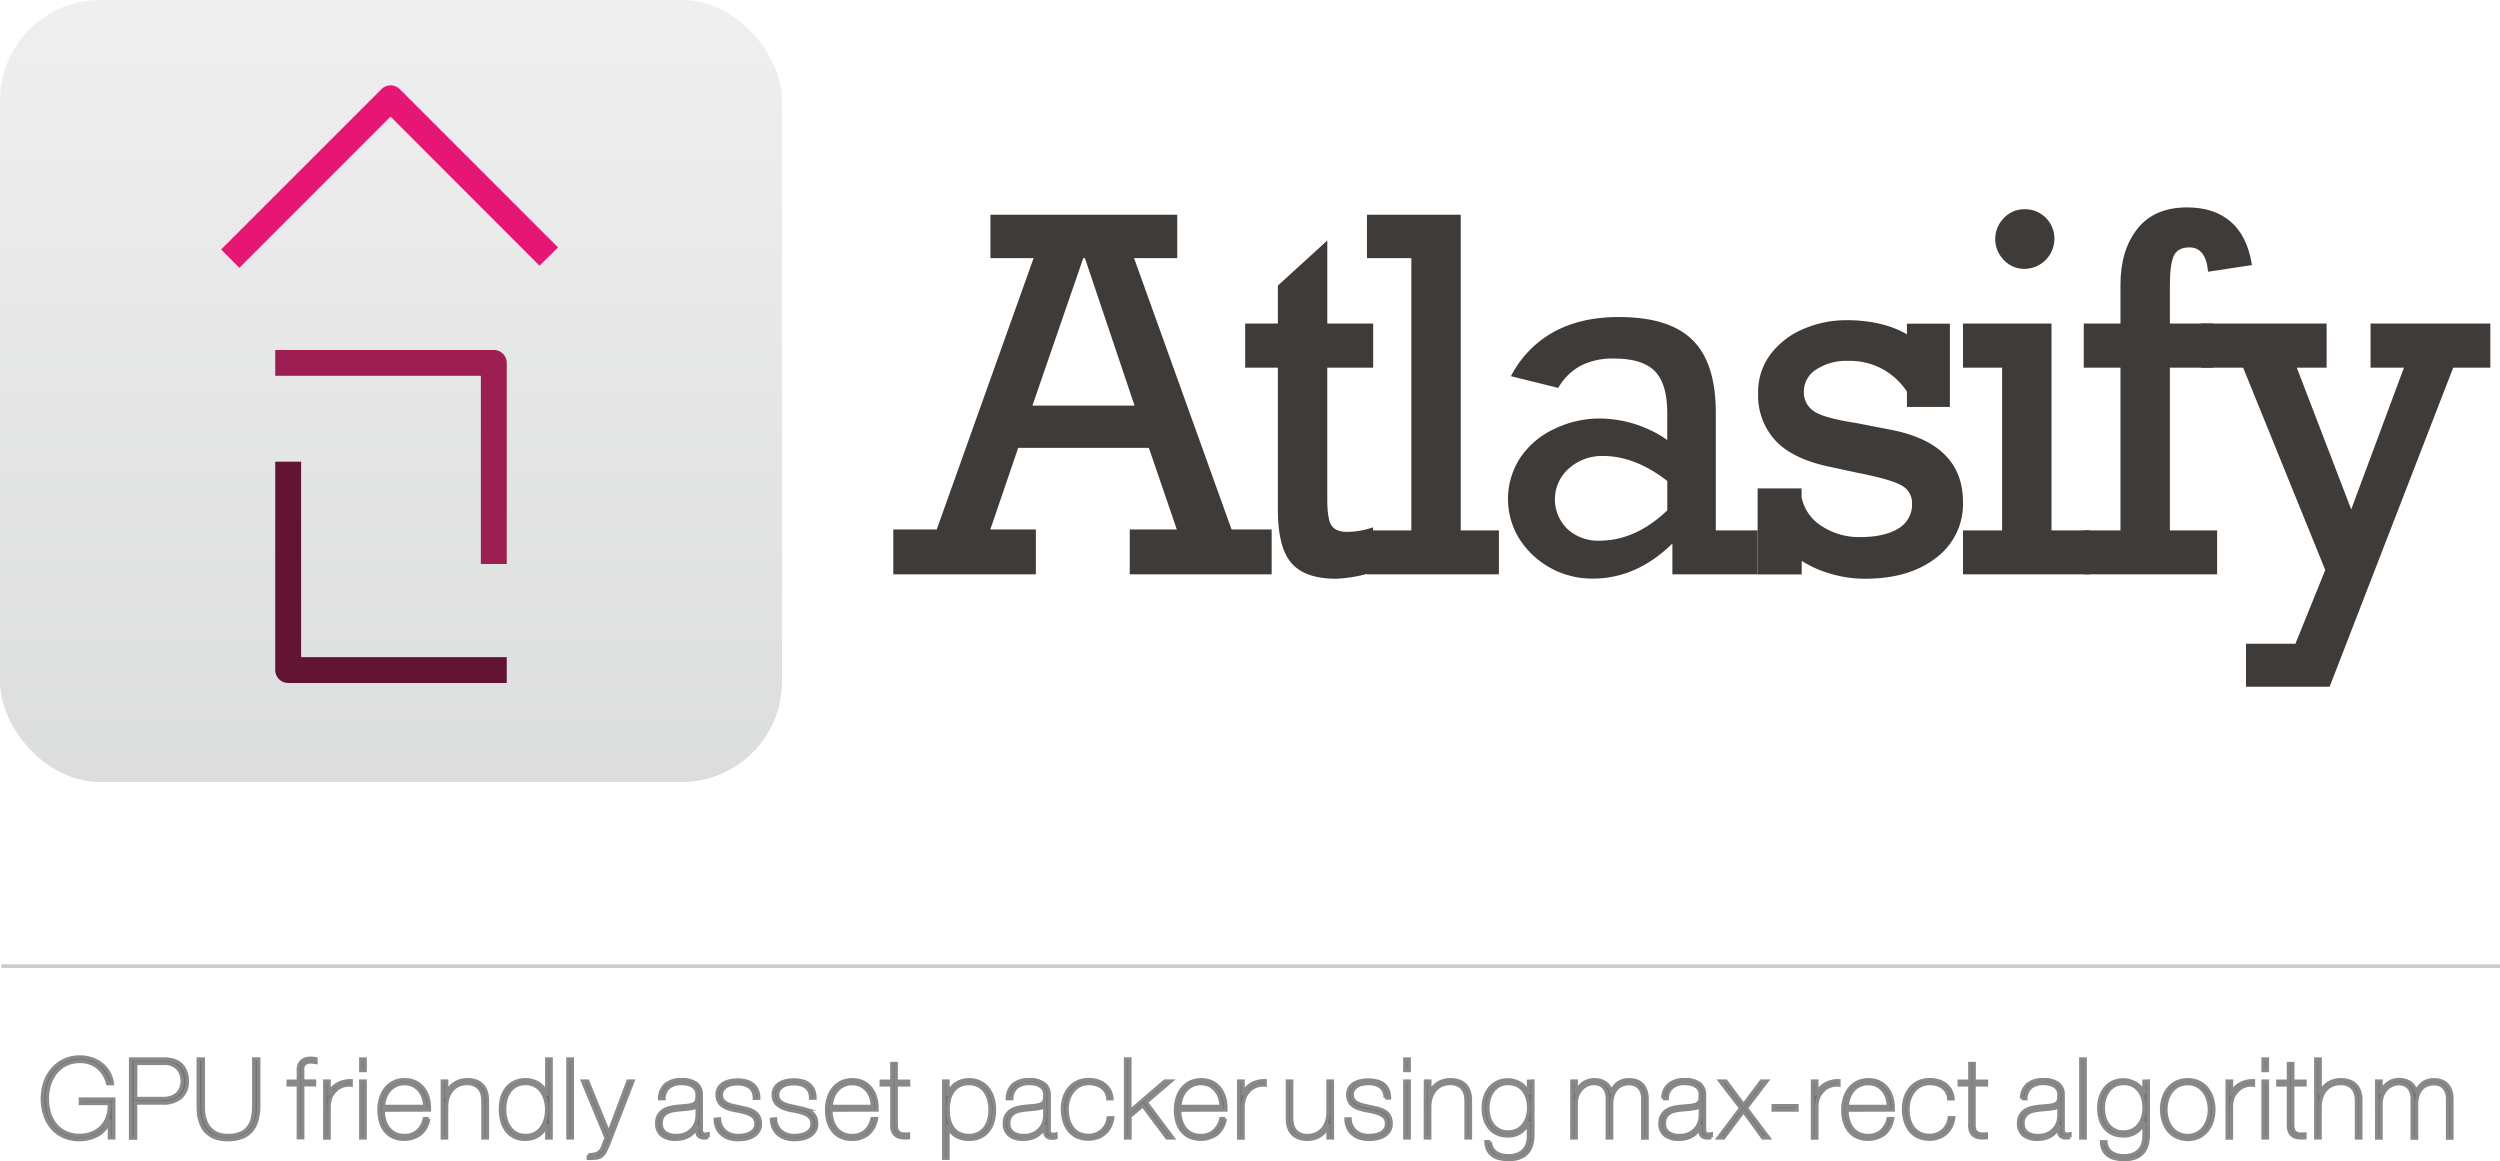 <svg id="Layer_1" data-name="Layer 1" xmlns="http://www.w3.org/2000/svg" xmlns:xlink="http://www.w3.org/1999/xlink" viewBox="0 0 708.05 328.89"><defs><style>.cls-1{fill:#737172;stroke:#888989;}.cls-1,.cls-7{stroke-miterlimit:10;}.cls-2{fill:#3f3b39;}.cls-3{fill:url(#未命名的渐变_9);}.cls-4{fill:#e61674;}.cls-5{fill:#9d1e51;}.cls-6{fill:#631333;}.cls-7{fill:none;stroke:#cacacb;}</style><linearGradient id="未命名的渐变_9" x1="110.74" x2="110.74" y2="221.48" gradientUnits="userSpaceOnUse"><stop offset="0" stop-color="#efefef"/><stop offset="1" stop-color="#dcdedd"/></linearGradient></defs><path class="cls-1" d="M45.21,350.21a14.63,14.63,0,0,1,.7-4.51A11.65,11.65,0,0,1,48,341.93a9.82,9.82,0,0,1,3.3-2.57,10,10,0,0,1,4.48-1,10.77,10.77,0,0,1,3.28.5,9.13,9.13,0,0,1,2.8,1.47,9,9,0,0,1,2.08,2.35A8.48,8.48,0,0,1,65,345.84H63.71a8.55,8.55,0,0,0-2.81-4.59,7.83,7.83,0,0,0-5.13-1.66,8.41,8.41,0,0,0-6.84,3.22,10.49,10.49,0,0,0-1.75,3.39,13.38,13.38,0,0,0-.59,4,13.85,13.85,0,0,0,.57,4,9.78,9.78,0,0,0,1.72,3.3,8.32,8.32,0,0,0,2.86,2.23,9.23,9.23,0,0,0,4,.83,9.35,9.35,0,0,0,3.6-.66,7.47,7.47,0,0,0,4.37-4.7,10.12,10.12,0,0,0,.47-3.73H56v-1.19H65.4v10.93H64.21V356.5h-.06a6.89,6.89,0,0,1-1.22,2.2A7.43,7.43,0,0,1,61,360.35a9.78,9.78,0,0,1-2.47,1,11.18,11.18,0,0,1-7.31-.53,9.58,9.58,0,0,1-3.3-2.47,10.5,10.5,0,0,1-2-3.67A14.46,14.46,0,0,1,45.21,350.21Z" transform="translate(-33.2 -38.98)"/><path class="cls-1" d="M70.21,338.93h9.5a11.7,11.7,0,0,1,2.08.22,5.81,5.81,0,0,1,2.12.89A5.25,5.25,0,0,1,85.55,342a6.84,6.84,0,0,1,.66,3.23,5.73,5.73,0,0,1-1.81,4.53,7.59,7.59,0,0,1-5.19,1.6H71.58v9.93H70.21Zm1.37,11.19h7.85a6.38,6.38,0,0,0,2.54-.45,4.35,4.35,0,0,0,2.58-2.77,5.57,5.57,0,0,0,.28-1.75,6.8,6.8,0,0,0-.19-1.48,4.38,4.38,0,0,0-2.32-3,5.67,5.67,0,0,0-2.71-.55h-8Z" transform="translate(-33.2 -38.98)"/><path class="cls-1" d="M90.76,338.93v13.38q0,.66.06,1.53a10,10,0,0,0,.31,1.8,10.13,10.13,0,0,0,.71,1.81A5.49,5.49,0,0,0,93.07,359,5.84,5.84,0,0,0,95,360.17a8.07,8.07,0,0,0,2.77.42,9,9,0,0,0,3.45-.58,5.44,5.44,0,0,0,2.25-1.66,6.62,6.62,0,0,0,1.24-2.6,14.51,14.51,0,0,0,.37-3.44V338.93h1.38v13.38A15.18,15.18,0,0,1,106,356a7.86,7.86,0,0,1-1.42,3,6.84,6.84,0,0,1-2.67,2,11.92,11.92,0,0,1-7.55.24,7.36,7.36,0,0,1-2.32-1.3,6.08,6.08,0,0,1-1.46-1.83,10.9,10.9,0,0,1-.81-2.08,9.9,9.9,0,0,1-.34-2c0-.65-.06-1.23-.06-1.73V338.93Z" transform="translate(-33.2 -38.98)"/><path class="cls-1" d="M114.84,346.22v-1h2.88v-3.31a3.38,3.38,0,0,1,.28-1.45,2.55,2.55,0,0,1,.77-1,3.37,3.37,0,0,1,1.12-.56,5,5,0,0,1,1.36-.19,9.14,9.14,0,0,1,1.41.16v1a8.91,8.91,0,0,0-1.41-.15,2.93,2.93,0,0,0-1.67.45,2,2,0,0,0-.67,1.8v3.21h3.34v1h-3.34v15h-1.19v-15Z" transform="translate(-33.2 -38.98)"/><path class="cls-1" d="M126.38,348.75h.1a3.91,3.91,0,0,1,.79-1.47,5.64,5.64,0,0,1,1.41-1.19,7.21,7.21,0,0,1,1.84-.77,7.76,7.76,0,0,1,2.11-.23v1.19a5.46,5.46,0,0,0-2.14.19,5.09,5.09,0,0,0-2.29,1.37,8.67,8.67,0,0,0-.77.91,4.52,4.52,0,0,0-.55,1,6.41,6.41,0,0,0-.34,1.19,10.74,10.74,0,0,0-.16,1.56v8.78H125.2V345.18h1.18Z" transform="translate(-33.2 -38.98)"/><path class="cls-1" d="M135.4,342.15v-3.22h1.19v3.22Zm0,19.09V345.18h1.19v16.06Z" transform="translate(-33.2 -38.98)"/><path class="cls-1" d="M141.73,353.37v.19a9.55,9.55,0,0,0,.37,2.69,7,7,0,0,0,1.12,2.24,5.24,5.24,0,0,0,1.85,1.54,5.7,5.7,0,0,0,2.58.56,5.47,5.47,0,0,0,3.82-1.27,6.63,6.63,0,0,0,1.95-3.51h1.18a7.2,7.2,0,0,1-2.29,4.31,8,8,0,0,1-7.78.86,6.29,6.29,0,0,1-2.22-1.75A7.34,7.34,0,0,1,141,356.6a11.73,11.73,0,0,1-.44-3.26,11.23,11.23,0,0,1,.46-3.24,8.11,8.11,0,0,1,1.35-2.71,6.59,6.59,0,0,1,5.47-2.58,6.92,6.92,0,0,1,3,.62,6.39,6.39,0,0,1,2.17,1.71,7.68,7.68,0,0,1,1.33,2.5,10,10,0,0,1,.45,3c0,.11,0,.23,0,.36s0,.25,0,.33Zm11.81-1a9.62,9.62,0,0,0-.44-2.49,6.21,6.21,0,0,0-1.11-2.06,5.66,5.66,0,0,0-1.79-1.42,5.25,5.25,0,0,0-2.39-.53,5.55,5.55,0,0,0-2.54.55,5.71,5.71,0,0,0-1.85,1.43,6.5,6.5,0,0,0-1.16,2.08,9.71,9.71,0,0,0-.5,2.44Z" transform="translate(-33.2 -38.98)"/><path class="cls-1" d="M158.5,345.18h1.19v3.44h.06a5.16,5.16,0,0,1,.89-1.61,5.68,5.68,0,0,1,1.34-1.2,6.07,6.07,0,0,1,1.68-.75,6.7,6.7,0,0,1,1.84-.25,7.28,7.28,0,0,1,2.39.34,4.71,4.71,0,0,1,1.61.91,4.52,4.52,0,0,1,1,1.26,6.17,6.17,0,0,1,.52,1.43,10.06,10.06,0,0,1,.19,1.39c0,.44,0,.84,0,1.17v9.93H170V351.09q0-.6-.09-1.5a4.84,4.84,0,0,0-.55-1.74,4,4,0,0,0-1.38-1.42,4.7,4.7,0,0,0-2.54-.59,5.72,5.72,0,0,0-2.44.5,5.26,5.26,0,0,0-1.81,1.39,6.09,6.09,0,0,0-1.14,2.12,9,9,0,0,0-.39,2.71v8.68H158.5Z" transform="translate(-33.2 -38.98)"/><path class="cls-1" d="M188.11,357.81h-.06a7.36,7.36,0,0,1-2.5,2.86,6.73,6.73,0,0,1-3.66.95,6.59,6.59,0,0,1-3.12-.69,6.13,6.13,0,0,1-2.16-1.84,8,8,0,0,1-1.25-2.67,12.94,12.94,0,0,1,0-6.5,7.78,7.78,0,0,1,1.33-2.67,6.32,6.32,0,0,1,2.24-1.78,7,7,0,0,1,3.15-.66,7.27,7.27,0,0,1,1.91.26,6.92,6.92,0,0,1,1.73.77,5.34,5.34,0,0,1,1.39,1.25,5.41,5.41,0,0,1,.91,1.69h.06v-9.85h1.19v22.31h-1.19Zm-6,2.78a5.26,5.26,0,0,0,2.64-.63,5.64,5.64,0,0,0,1.85-1.65,7.4,7.4,0,0,0,1.09-2.36,10.33,10.33,0,0,0,.36-2.7,10.46,10.46,0,0,0-.36-2.74,7.66,7.66,0,0,0-1.08-2.37,5.25,5.25,0,0,0-1.86-1.67,5.43,5.43,0,0,0-2.67-.63,5.61,5.61,0,0,0-2.72.61,5.44,5.44,0,0,0-1.86,1.64,6.91,6.91,0,0,0-1.06,2.37,11.71,11.71,0,0,0-.33,2.79,10.44,10.44,0,0,0,.36,2.73,7.42,7.42,0,0,0,1.1,2.36,5.44,5.44,0,0,0,1.86,1.64A5.5,5.5,0,0,0,182.14,360.59Z" transform="translate(-33.2 -38.98)"/><path class="cls-1" d="M195.27,338.93v22.31h-1.19V338.93Z" transform="translate(-33.2 -38.98)"/><path class="cls-1" d="M198.2,345.18h1.41l6,14.66,5.49-14.66h1.35L205.54,363c-.33.79-.64,1.48-.92,2.05a3.52,3.52,0,0,1-1,1.26,2.84,2.84,0,0,1-1.49.61,17.2,17.2,0,0,1-2.26.11v-1a8,8,0,0,0,2-.2,3.06,3.06,0,0,0,1.34-.83,4,4,0,0,0,.72-1.26c.25-.62.56-1.46.94-2.52Z" transform="translate(-33.2 -38.98)"/><path class="cls-1" d="M230.68,358.06h-.07a4.9,4.9,0,0,1-.81,1.36,6,6,0,0,1-1.3,1.14,6.66,6.66,0,0,1-1.73.78,7.57,7.57,0,0,1-2.13.28,6.24,6.24,0,0,1-4-1.11,4.08,4.08,0,0,1-1.41-3.42,4,4,0,0,1,2-3.7,6.13,6.13,0,0,1,1.91-.74,19.48,19.48,0,0,1,2-.31l1.84-.16a11.36,11.36,0,0,0,2-.29,2.64,2.64,0,0,0,1.1-.57,1.57,1.57,0,0,0,.47-.92,7.82,7.82,0,0,0,.1-1.4,3.06,3.06,0,0,0-.25-1.22,2.75,2.75,0,0,0-.78-1,4.05,4.05,0,0,0-1.38-.69,7.21,7.21,0,0,0-2.06-.25,5.42,5.42,0,0,0-3.49,1.06,4.21,4.21,0,0,0-1.45,3.22h-1.19a5.24,5.24,0,0,1,1.71-4,6.73,6.73,0,0,1,4.48-1.33,6.41,6.41,0,0,1,4.23,1.14,3.72,3.72,0,0,1,1.33,3v9.35c0,.23,0,.45,0,.68a2.44,2.44,0,0,0,.11.63.85.85,0,0,0,.31.45,1,1,0,0,0,.63.17,5.92,5.92,0,0,0,.87-.09v1a3.91,3.91,0,0,1-1,.12,3,3,0,0,1-1.14-.18,1.56,1.56,0,0,1-.64-.5,2,2,0,0,1-.3-.74,5.29,5.29,0,0,1-.07-.92Zm0-5.94a2.29,2.29,0,0,1-1.33.72,17.34,17.34,0,0,1-2,.28l-2,.19c-.58.06-1.16.15-1.75.26a5.15,5.15,0,0,0-1.57.58,3.3,3.3,0,0,0-1.15,1.11,3.44,3.44,0,0,0-.43,1.83,3.1,3.1,0,0,0,1.12,2.64,5,5,0,0,0,3.1.86,6.05,6.05,0,0,0,3.21-.74,5.72,5.72,0,0,0,1.82-1.68,5.22,5.22,0,0,0,.79-1.85,7.42,7.42,0,0,0,.18-1.2Z" transform="translate(-33.2 -38.98)"/><path class="cls-1" d="M236.93,355.9a5,5,0,0,0,.5,2,4.8,4.8,0,0,0,2.78,2.39,6.59,6.59,0,0,0,2,.31,11.17,11.17,0,0,0,1.67-.14,6,6,0,0,0,1.66-.52,3.46,3.46,0,0,0,1.26-1,2.75,2.75,0,0,0,.5-1.71,2.52,2.52,0,0,0-.81-2,5.6,5.6,0,0,0-2.05-1.06,21.09,21.09,0,0,0-2.65-.61,14.18,14.18,0,0,1-2.66-.7,5.52,5.52,0,0,1-2-1.33,4.14,4.14,0,0,1-.29-4.5,4.13,4.13,0,0,1,1.36-1.27,6.53,6.53,0,0,1,1.86-.67,11.14,11.14,0,0,1,2.06-.2,9.29,9.29,0,0,1,2.35.28,5,5,0,0,1,1.89.91,4.2,4.2,0,0,1,1.25,1.59,5.55,5.55,0,0,1,.45,2.34h-1.19a4.42,4.42,0,0,0-.36-1.87,3.29,3.29,0,0,0-1-1.27,4.55,4.55,0,0,0-1.52-.72,7.51,7.51,0,0,0-1.88-.23,8.43,8.43,0,0,0-1.64.16,4.65,4.65,0,0,0-1.48.53,3.26,3.26,0,0,0-1.08,1,2.39,2.39,0,0,0-.42,1.43,2.49,2.49,0,0,0,.47,1.57,3.38,3.38,0,0,0,1.23.95,8.9,8.9,0,0,0,1.72.58l1.92.43c.79.15,1.54.32,2.24.52a6.41,6.41,0,0,1,1.81.81,3.73,3.73,0,0,1,1.2,1.33,4.34,4.34,0,0,1,.44,2.06,3.7,3.7,0,0,1-.59,2.16,4.77,4.77,0,0,1-1.5,1.36,6.65,6.65,0,0,1-2,.72,12.52,12.52,0,0,1-2.17.2,8.64,8.64,0,0,1-2.55-.36,5.72,5.72,0,0,1-2-1.09,5.1,5.1,0,0,1-1.38-1.8,6.11,6.11,0,0,1-.53-2.47Z" transform="translate(-33.2 -38.98)"/><path class="cls-1" d="M252.82,355.9a5,5,0,0,0,.5,2,4.69,4.69,0,0,0,1.14,1.46,4.82,4.82,0,0,0,1.64.93,6.64,6.64,0,0,0,2,.31,11.17,11.17,0,0,0,1.67-.14,6,6,0,0,0,1.66-.52,3.46,3.46,0,0,0,1.26-1,2.75,2.75,0,0,0,.5-1.71,2.52,2.52,0,0,0-.81-2,5.63,5.63,0,0,0-2-1.06,21.68,21.68,0,0,0-2.66-.61,14.39,14.39,0,0,1-2.66-.7,5.52,5.52,0,0,1-2-1.33,3.54,3.54,0,0,1-.82-2.52,3.44,3.44,0,0,1,.54-2,4,4,0,0,1,1.35-1.27,6.53,6.53,0,0,1,1.86-.67,11.17,11.17,0,0,1,2.07-.2,9.26,9.26,0,0,1,2.34.28,5,5,0,0,1,1.89.91,4.2,4.2,0,0,1,1.25,1.59,5.55,5.55,0,0,1,.45,2.34h-1.18a4.42,4.42,0,0,0-.36-1.87,3.41,3.41,0,0,0-1-1.27,4.55,4.55,0,0,0-1.52-.72,7.48,7.48,0,0,0-1.87-.23,8.29,8.29,0,0,0-1.64.16,4.62,4.62,0,0,0-1.49.53,3.26,3.26,0,0,0-1.08,1,2.39,2.39,0,0,0-.42,1.43,2.49,2.49,0,0,0,.47,1.57,3.38,3.38,0,0,0,1.23.95,9.13,9.13,0,0,0,1.72.58l1.93.43c.79.15,1.53.32,2.23.52a6.41,6.41,0,0,1,1.81.81,3.73,3.73,0,0,1,1.2,1.33,4.22,4.22,0,0,1,.44,2.06,3.7,3.7,0,0,1-.59,2.16,4.77,4.77,0,0,1-1.5,1.36,6.65,6.65,0,0,1-2,.72,12.52,12.52,0,0,1-2.17.2,8.68,8.68,0,0,1-2.55-.36,5.72,5.72,0,0,1-2-1.09,5.22,5.22,0,0,1-1.38-1.8,6.11,6.11,0,0,1-.53-2.47Z" transform="translate(-33.2 -38.98)"/><path class="cls-1" d="M268.52,353.37v.19a9.56,9.56,0,0,0,.38,2.69,6.81,6.81,0,0,0,1.11,2.24,5.32,5.32,0,0,0,1.85,1.54,5.7,5.7,0,0,0,2.58.56,5.5,5.5,0,0,0,3.83-1.27,6.62,6.62,0,0,0,1.94-3.51h1.19a7.21,7.21,0,0,1-2.3,4.31,7,7,0,0,1-4.67,1.5,7.05,7.05,0,0,1-3.11-.64,6.38,6.38,0,0,1-2.22-1.75,7.67,7.67,0,0,1-1.33-2.63,11.73,11.73,0,0,1-.43-3.26,11.58,11.58,0,0,1,.45-3.24,7.94,7.94,0,0,1,1.36-2.71,6.78,6.78,0,0,1,2.26-1.88,7.59,7.59,0,0,1,6.19-.08,6.3,6.3,0,0,1,2.17,1.71,7.32,7.32,0,0,1,1.33,2.5,10,10,0,0,1,.45,3c0,.11,0,.23,0,.36s0,.25,0,.33Zm11.81-1a9.62,9.62,0,0,0-.43-2.49,6.23,6.23,0,0,0-1.12-2.06,5.62,5.62,0,0,0-1.78-1.42,5.3,5.3,0,0,0-2.4-.53,5.55,5.55,0,0,0-2.54.55,5.67,5.67,0,0,0-1.84,1.43,6.31,6.31,0,0,0-1.16,2.08,9.29,9.29,0,0,0-.5,2.44Z" transform="translate(-33.2 -38.98)"/><path class="cls-1" d="M290.54,346.22H287v11.21a4.2,4.2,0,0,0,.22,1.53,1.67,1.67,0,0,0,.67.86,2.35,2.35,0,0,0,1.09.36,11.79,11.79,0,0,0,1.49,0v1a10.44,10.44,0,0,1-1.77,0,3.53,3.53,0,0,1-1.51-.47,2.73,2.73,0,0,1-1.05-1.17,4.46,4.46,0,0,1-.33-2.16V346.22h-3v-1h3v-5H287v5h3.5Z" transform="translate(-33.2 -38.98)"/><path class="cls-1" d="M301.67,348.87h.06a6.68,6.68,0,0,1,.63-1.31,5.52,5.52,0,0,1,1.16-1.33,6.12,6.12,0,0,1,1.74-1,6,6,0,0,1,2.33-.41,7,7,0,0,1,3.21.69,6.34,6.34,0,0,1,2.25,1.84,8,8,0,0,1,1.34,2.69,11.7,11.7,0,0,1,.43,3.22,12.28,12.28,0,0,1-.43,3.37,7.48,7.48,0,0,1-1.34,2.64A6,6,0,0,1,310.8,361a7.6,7.6,0,0,1-3.21.63,7.11,7.11,0,0,1-3.57-.88,5.08,5.08,0,0,1-2.29-2.84h-.06V367h-1.16V345.18h1.16Zm5.92,11.72a5.76,5.76,0,0,0,2.71-.6,5.28,5.28,0,0,0,1.88-1.59,7,7,0,0,0,1.1-2.33,10.94,10.94,0,0,0,0-5.53,7.5,7.5,0,0,0-1.06-2.37,5.44,5.44,0,0,0-1.87-1.69,6.25,6.25,0,0,0-5.49,0,5.14,5.14,0,0,0-1.84,1.65,7.07,7.07,0,0,0-1,2.36,12,12,0,0,0-.31,2.77A13.12,13.12,0,0,0,302,356a6.64,6.64,0,0,0,1,2.34,4.88,4.88,0,0,0,1.82,1.63A5.9,5.9,0,0,0,307.59,360.59Z" transform="translate(-33.2 -38.98)"/><path class="cls-1" d="M329.12,358.06h-.06a5.15,5.15,0,0,1-.81,1.36,6.29,6.29,0,0,1-1.3,1.14,6.66,6.66,0,0,1-1.73.78,7.57,7.57,0,0,1-2.13.28,6.27,6.27,0,0,1-4-1.11,4.11,4.11,0,0,1-1.4-3.42,4,4,0,0,1,2-3.7,6,6,0,0,1,1.91-.74,19.72,19.72,0,0,1,2-.31l1.85-.16a11.23,11.23,0,0,0,2-.29,2.62,2.62,0,0,0,1.11-.57,1.57,1.57,0,0,0,.47-.92,9,9,0,0,0,.09-1.4,2.9,2.9,0,0,0-.25-1.22,2.55,2.55,0,0,0-.78-1,3.91,3.91,0,0,0-1.37-.69,7.21,7.21,0,0,0-2.06-.25,5.42,5.42,0,0,0-3.49,1.06,4.21,4.21,0,0,0-1.45,3.22h-1.19a5.23,5.23,0,0,1,1.7-4,6.78,6.78,0,0,1,4.49-1.33A6.41,6.41,0,0,1,329,346a3.72,3.72,0,0,1,1.33,3v9.35c0,.23,0,.45,0,.68a2.08,2.08,0,0,0,.11.63.85.85,0,0,0,.31.45.94.94,0,0,0,.62.17,6,6,0,0,0,.88-.09v1a3.91,3.91,0,0,1-1,.12,3,3,0,0,1-1.14-.18,1.5,1.5,0,0,1-.64-.5,1.81,1.81,0,0,1-.3-.74,5.25,5.25,0,0,1-.08-.92Zm0-5.94a2.23,2.23,0,0,1-1.32.72,17.34,17.34,0,0,1-2,.28l-2,.19c-.58.06-1.17.15-1.75.26a5.31,5.31,0,0,0-1.58.58,3.19,3.19,0,0,0-1.14,1.11,3.44,3.44,0,0,0-.43,1.83,3.1,3.1,0,0,0,1.12,2.64,5,5,0,0,0,3.09.86,6.07,6.07,0,0,0,3.22-.74,5.68,5.68,0,0,0,1.81-1.68,5.07,5.07,0,0,0,.8-1.85,7,7,0,0,0,.17-1.2Z" transform="translate(-33.2 -38.98)"/><path class="cls-1" d="M347,350.15a4.59,4.59,0,0,0-.54-1.87,4.39,4.39,0,0,0-1.18-1.35,5.41,5.41,0,0,0-1.67-.81,7.08,7.08,0,0,0-2-.28,5.58,5.58,0,0,0-2.66.61,6,6,0,0,0-1.94,1.62,7.39,7.39,0,0,0-1.19,2.32,8.86,8.86,0,0,0-.4,2.67,11.42,11.42,0,0,0,.37,3,6.91,6.91,0,0,0,1.16,2.39A5.42,5.42,0,0,0,338.8,360a6.2,6.2,0,0,0,2.72.56,5.56,5.56,0,0,0,2.07-.38,5.48,5.48,0,0,0,1.69-1,5.25,5.25,0,0,0,1.2-1.58,6.3,6.3,0,0,0,.63-2h1.19a7.53,7.53,0,0,1-.79,2.56A6.09,6.09,0,0,1,346,360a6.45,6.45,0,0,1-2.06,1.17,8,8,0,0,1-5.79-.29,6.52,6.52,0,0,1-2.29-1.89,8.18,8.18,0,0,1-1.31-2.74,12.28,12.28,0,0,1-.42-3.23,10.1,10.1,0,0,1,.49-3.19,7.63,7.63,0,0,1,1.42-2.62,6.57,6.57,0,0,1,2.31-1.78,7.23,7.23,0,0,1,3.16-.66,8.79,8.79,0,0,1,2.45.33,6.28,6.28,0,0,1,2,1,5.2,5.2,0,0,1,1.45,1.67,5.87,5.87,0,0,1,.69,2.36Z" transform="translate(-33.2 -38.98)"/><path class="cls-1" d="M352,338.93h1.18v14.78l9.91-8.53h1.72l-7,6,7.53,10.06h-1.63l-6.84-9.15-3.66,3.09v6.06H352Z" transform="translate(-33.2 -38.98)"/><path class="cls-1" d="M367.28,353.37v.19a9.56,9.56,0,0,0,.38,2.69,6.81,6.81,0,0,0,1.11,2.24,5.32,5.32,0,0,0,1.85,1.54,5.7,5.7,0,0,0,2.58.56,5.46,5.46,0,0,0,3.82-1.27,6.63,6.63,0,0,0,2-3.51h1.19a7.21,7.21,0,0,1-2.3,4.31,8,8,0,0,1-7.78.86,6.29,6.29,0,0,1-2.22-1.75,7.5,7.5,0,0,1-1.33-2.63,11.73,11.73,0,0,1-.44-3.26,11.58,11.58,0,0,1,.46-3.24,7.94,7.94,0,0,1,1.36-2.71,6.78,6.78,0,0,1,2.26-1.88,7.59,7.59,0,0,1,6.19-.08,6.3,6.3,0,0,1,2.17,1.71,7.49,7.49,0,0,1,1.33,2.5,10,10,0,0,1,.45,3c0,.11,0,.23,0,.36s0,.25,0,.33Zm11.81-1a9.62,9.62,0,0,0-.44-2.49,6.21,6.21,0,0,0-1.11-2.06,5.62,5.62,0,0,0-1.78-1.42,5.3,5.3,0,0,0-2.4-.53,5.55,5.55,0,0,0-2.54.55,5.71,5.71,0,0,0-1.85,1.43,6.69,6.69,0,0,0-1.16,2.08,10.18,10.18,0,0,0-.5,2.44Z" transform="translate(-33.2 -38.98)"/><path class="cls-1" d="M385.24,348.75h.09a3.94,3.94,0,0,1,.8-1.47,5.3,5.3,0,0,1,1.41-1.19,7.06,7.06,0,0,1,1.84-.77,7.76,7.76,0,0,1,2.11-.23v1.19a5.45,5.45,0,0,0-2.14.19,5.11,5.11,0,0,0-2.3,1.37,8.52,8.52,0,0,0-.76.91,4.13,4.13,0,0,0-.55,1,6.41,6.41,0,0,0-.35,1.19,10.87,10.87,0,0,0-.15,1.56v8.78h-1.19V345.18h1.19Z" transform="translate(-33.2 -38.98)"/><path class="cls-1" d="M410.55,361.24h-1.19v-3.43h-.06a5.16,5.16,0,0,1-.89,1.61,5.68,5.68,0,0,1-1.34,1.2,6.14,6.14,0,0,1-1.67.75,6.82,6.82,0,0,1-1.85.25,7.6,7.6,0,0,1-2.39-.34,4.88,4.88,0,0,1-1.61-.91,4.56,4.56,0,0,1-1-1.27,5.93,5.93,0,0,1-.52-1.42,8.69,8.69,0,0,1-.18-1.39c0-.45,0-.84,0-1.17v-9.94H399v10.16a12.94,12.94,0,0,0,.1,1.51,4.49,4.49,0,0,0,.54,1.72A3.91,3.91,0,0,0,401,360a4.64,4.64,0,0,0,2.56.6,5.77,5.77,0,0,0,2.43-.5,5.3,5.3,0,0,0,1.82-1.39,6.13,6.13,0,0,0,1.14-2.13,8.9,8.9,0,0,0,.39-2.7v-8.69h1.19Z" transform="translate(-33.2 -38.98)"/><path class="cls-1" d="M415.54,355.9a5,5,0,0,0,.5,2,4.8,4.8,0,0,0,2.78,2.39,6.59,6.59,0,0,0,2,.31,11.17,11.17,0,0,0,1.67-.14,6,6,0,0,0,1.66-.52,3.46,3.46,0,0,0,1.26-1,2.75,2.75,0,0,0,.5-1.71,2.52,2.52,0,0,0-.81-2,5.6,5.6,0,0,0-2.05-1.06,21.09,21.09,0,0,0-2.65-.61,14.39,14.39,0,0,1-2.66-.7,5.52,5.52,0,0,1-2-1.33,4.14,4.14,0,0,1-.29-4.5,4.13,4.13,0,0,1,1.36-1.27,6.53,6.53,0,0,1,1.86-.67,11.17,11.17,0,0,1,2.07-.2,9.26,9.26,0,0,1,2.34.28A5,5,0,0,1,425,346a4.2,4.2,0,0,1,1.25,1.59,5.55,5.55,0,0,1,.45,2.34h-1.18a4.58,4.58,0,0,0-.36-1.87,3.41,3.41,0,0,0-1-1.27,4.55,4.55,0,0,0-1.52-.72,7.48,7.48,0,0,0-1.87-.23,8.29,8.29,0,0,0-1.64.16,4.62,4.62,0,0,0-1.49.53,3.26,3.26,0,0,0-1.08,1,2.39,2.39,0,0,0-.42,1.43,2.49,2.49,0,0,0,.47,1.57,3.38,3.38,0,0,0,1.23.95,8.9,8.9,0,0,0,1.72.58l1.92.43c.8.15,1.54.32,2.24.52a6.41,6.41,0,0,1,1.81.81,3.73,3.73,0,0,1,1.2,1.33,4.34,4.34,0,0,1,.44,2.06,3.7,3.7,0,0,1-.59,2.16,4.77,4.77,0,0,1-1.5,1.36,6.65,6.65,0,0,1-2,.72,12.52,12.52,0,0,1-2.17.2,8.68,8.68,0,0,1-2.55-.36,5.72,5.72,0,0,1-2-1.09,5.22,5.22,0,0,1-1.38-1.8,6.11,6.11,0,0,1-.53-2.47Z" transform="translate(-33.2 -38.98)"/><path class="cls-1" d="M431.1,342.15v-3.22h1.19v3.22Zm0,19.09V345.18h1.19v16.06Z" transform="translate(-33.2 -38.98)"/><path class="cls-1" d="M436.93,345.18h1.19v3.44h.06a5.37,5.37,0,0,1,.89-1.61,5.93,5.93,0,0,1,1.35-1.2,6,6,0,0,1,1.67-.75,6.75,6.75,0,0,1,1.84-.25,7.24,7.24,0,0,1,2.39.34,4.53,4.53,0,0,1,1.61.91,4.38,4.38,0,0,1,1,1.26,5.71,5.71,0,0,1,.51,1.43,7.72,7.72,0,0,1,.19,1.39c0,.44,0,.84,0,1.17v9.93h-1.19V351.09q0-.6-.09-1.5a4.65,4.65,0,0,0-.55-1.74,4,4,0,0,0-1.37-1.42,4.76,4.76,0,0,0-2.55-.59,5.72,5.72,0,0,0-2.44.5,5.35,5.35,0,0,0-1.81,1.39,6.09,6.09,0,0,0-1.14,2.12,9,9,0,0,0-.39,2.71v8.68h-1.19Z" transform="translate(-33.2 -38.98)"/><path class="cls-1" d="M467.32,345.18V360.4A10.72,10.72,0,0,1,467,363a5.8,5.8,0,0,1-1.08,2.23,5.29,5.29,0,0,1-2.1,1.55,8.58,8.58,0,0,1-3.4.58,10.26,10.26,0,0,1-2.4-.27,5.7,5.7,0,0,1-2-.84,4.37,4.37,0,0,1-1.36-1.53,5.61,5.61,0,0,1-.58-2.36h1.19a4.28,4.28,0,0,0,.53,1.81,3.87,3.87,0,0,0,1.14,1.24,5,5,0,0,0,1.58.7,8,8,0,0,0,1.88.22,6.78,6.78,0,0,0,2.76-.5,4.91,4.91,0,0,0,1.77-1.3,4.78,4.78,0,0,0,.92-1.81,8,8,0,0,0,.26-2.05V357h-.06a6,6,0,0,1-5.81,3.66,7.14,7.14,0,0,1-3.08-.61,5.87,5.87,0,0,1-2.15-1.69,7.2,7.2,0,0,1-1.29-2.51,11.12,11.12,0,0,1-.42-3.13,9.8,9.8,0,0,1,.46-3,7.62,7.62,0,0,1,1.32-2.51,6.48,6.48,0,0,1,2.18-1.72,6.6,6.6,0,0,1,3-.64,6.69,6.69,0,0,1,3.52,1,5.36,5.36,0,0,1,2.29,2.75h.06v-3.35Zm-7,.66a5.28,5.28,0,0,0-2.55.59A5.39,5.39,0,0,0,456,348a7,7,0,0,0-1.06,2.2,8.91,8.91,0,0,0-.36,2.51,9.8,9.8,0,0,0,.36,2.68,6.39,6.39,0,0,0,1.09,2.2,5.31,5.31,0,0,0,4.3,2,5.58,5.58,0,0,0,2.56-.56,5.43,5.43,0,0,0,1.83-1.53,6.72,6.72,0,0,0,1.09-2.21,9.57,9.57,0,0,0,0-5.2,6.48,6.48,0,0,0-1.09-2.2,5.4,5.4,0,0,0-1.83-1.52A5.58,5.58,0,0,0,460.29,345.84Z" transform="translate(-33.2 -38.98)"/><path class="cls-1" d="M478.41,345.18h1.19v3.28h.06a4.24,4.24,0,0,1,.65-1.42,5.38,5.38,0,0,1,4.38-2.23,6,6,0,0,1,2,.3,4.52,4.52,0,0,1,1.44.78,3.83,3.83,0,0,1,.93,1.09,4.15,4.15,0,0,1,.47,1.23h.07a5.77,5.77,0,0,1,1.92-2.54,5.36,5.36,0,0,1,3.17-.86,5.89,5.89,0,0,1,2,.33,4.21,4.21,0,0,1,1.6,1,4.52,4.52,0,0,1,1,1.7,7.15,7.15,0,0,1,.38,2.44v11h-1.19v-11a5.06,5.06,0,0,0-.47-2.41,3.72,3.72,0,0,0-1.11-1.33,3.06,3.06,0,0,0-1.28-.56,6.56,6.56,0,0,0-1-.11,5.34,5.34,0,0,0-2,.38,4.31,4.31,0,0,0-1.59,1.12A5.25,5.25,0,0,0,490,349.2a8,8,0,0,0-.37,2.55v9.49h-1.19v-11a5.4,5.4,0,0,0-.45-2.4,3.62,3.62,0,0,0-1.06-1.32,3.23,3.23,0,0,0-1.25-.56,5.21,5.21,0,0,0-1-.13,4.89,4.89,0,0,0-1.75.34,5,5,0,0,0-1.66,1.07,5.48,5.48,0,0,0-1.22,1.84,7,7,0,0,0-.46,2.66v9.49h-1.19Z" transform="translate(-33.2 -38.98)"/><path class="cls-1" d="M514.81,358.06h-.06a4.93,4.93,0,0,1-.82,1.36,6,6,0,0,1-1.29,1.14,6.58,6.58,0,0,1-1.74.78,7.45,7.45,0,0,1-2.12.28,6.27,6.27,0,0,1-4-1.11,4.08,4.08,0,0,1-1.41-3.42,4.22,4.22,0,0,1,.57-2.3,4.13,4.13,0,0,1,1.42-1.4,6.07,6.07,0,0,1,1.9-.74,19.48,19.48,0,0,1,2-.31l1.84-.16a11.22,11.22,0,0,0,2-.29,2.62,2.62,0,0,0,1.11-.57,1.63,1.63,0,0,0,.47-.92,9,9,0,0,0,.09-1.4,2.9,2.9,0,0,0-.25-1.22,2.75,2.75,0,0,0-.78-1,4,4,0,0,0-1.38-.69,7.21,7.21,0,0,0-2.06-.25,5.37,5.37,0,0,0-3.48,1.06,4.22,4.22,0,0,0-1.46,3.22h-1.18a5.23,5.23,0,0,1,1.7-4,6.75,6.75,0,0,1,4.48-1.33,6.46,6.46,0,0,1,4.24,1.14,3.75,3.75,0,0,1,1.33,3v9.35c0,.23,0,.45,0,.68a2.44,2.44,0,0,0,.11.63.91.91,0,0,0,.31.45,1,1,0,0,0,.63.17,5.79,5.79,0,0,0,.87-.09v1a3.85,3.85,0,0,1-1,.12,3,3,0,0,1-1.14-.18,1.56,1.56,0,0,1-.64-.5,1.94,1.94,0,0,1-.29-.74,4.44,4.44,0,0,1-.08-.92Zm0-5.94a2.26,2.26,0,0,1-1.33.72,16.84,16.84,0,0,1-2,.28l-2,.19c-.59.06-1.17.15-1.75.26a5.21,5.21,0,0,0-1.58.58,3.19,3.19,0,0,0-1.14,1.11,3.44,3.44,0,0,0-.44,1.83,3.11,3.11,0,0,0,1.13,2.64,5,5,0,0,0,3.09.86,6.09,6.09,0,0,0,3.22-.74,5.79,5.79,0,0,0,1.81-1.68,5.25,5.25,0,0,0,.8-1.85,8.3,8.3,0,0,0,.17-1.2Z" transform="translate(-33.2 -38.98)"/><path class="cls-1" d="M526.22,352.81l-5.87-7.63H522l5,6.72,5.06-6.72h1.53l-5.81,7.63,6.34,8.43h-1.63L527,353.71l-5.63,7.53h-1.5Z" transform="translate(-33.2 -38.98)"/><path class="cls-1" d="M535.43,352.15h6.69v1.19h-6.69Z" transform="translate(-33.2 -38.98)"/><path class="cls-1" d="M547.74,348.75h.1a3.91,3.91,0,0,1,.79-1.47,5.64,5.64,0,0,1,1.41-1.19,7.06,7.06,0,0,1,1.84-.77,7.76,7.76,0,0,1,2.11-.23v1.19a5.46,5.46,0,0,0-2.14.19,5.11,5.11,0,0,0-2.3,1.37,9.9,9.9,0,0,0-.76.91,4.52,4.52,0,0,0-.55,1,6.41,6.41,0,0,0-.34,1.19,9.5,9.5,0,0,0-.16,1.56v8.78h-1.19V345.18h1.19Z" transform="translate(-33.2 -38.98)"/><path class="cls-1" d="M556.28,353.37v.19a9.56,9.56,0,0,0,.38,2.69,6.81,6.81,0,0,0,1.11,2.24,5.32,5.32,0,0,0,1.85,1.54,5.7,5.7,0,0,0,2.58.56,5.46,5.46,0,0,0,3.82-1.27,6.63,6.63,0,0,0,2-3.51h1.18a7.2,7.2,0,0,1-2.29,4.31,8,8,0,0,1-7.78.86,6.29,6.29,0,0,1-2.22-1.75,7.5,7.5,0,0,1-1.33-2.63,11.73,11.73,0,0,1-.44-3.26,11.23,11.23,0,0,1,.46-3.24,7.94,7.94,0,0,1,1.36-2.71,6.78,6.78,0,0,1,2.26-1.88,7.59,7.59,0,0,1,6.19-.08,6.3,6.3,0,0,1,2.17,1.71,7.49,7.49,0,0,1,1.33,2.5,10,10,0,0,1,.45,3c0,.11,0,.23,0,.36a2.19,2.19,0,0,0,0,.33Zm11.81-1a9.62,9.62,0,0,0-.44-2.49,6.21,6.21,0,0,0-1.11-2.06,5.62,5.62,0,0,0-1.78-1.42,5.3,5.3,0,0,0-2.4-.53,5.55,5.55,0,0,0-2.54.55,5.71,5.71,0,0,0-1.85,1.43,6.69,6.69,0,0,0-1.16,2.08,10.18,10.18,0,0,0-.5,2.44Z" transform="translate(-33.2 -38.98)"/><path class="cls-1" d="M585.14,350.15a4.59,4.59,0,0,0-.54-1.87,4.5,4.5,0,0,0-1.17-1.35,5.46,5.46,0,0,0-1.68-.81,7,7,0,0,0-2-.28,5.58,5.58,0,0,0-2.66.61,6,6,0,0,0-1.94,1.62,7.37,7.37,0,0,0-1.18,2.32,8.56,8.56,0,0,0-.41,2.67,11.42,11.42,0,0,0,.37,3,6.91,6.91,0,0,0,1.16,2.39A5.42,5.42,0,0,0,577,360a6.2,6.2,0,0,0,2.72.56,5.56,5.56,0,0,0,2.07-.38,5.4,5.4,0,0,0,2.9-2.61,6.29,6.29,0,0,0,.62-2h1.19a7.75,7.75,0,0,1-.78,2.56,6.4,6.4,0,0,1-1.5,1.89,6.61,6.61,0,0,1-2.07,1.17,8,8,0,0,1-5.79-.29,6.4,6.4,0,0,1-2.28-1.89,8.2,8.2,0,0,1-1.32-2.74,12.28,12.28,0,0,1-.42-3.23,10.1,10.1,0,0,1,.49-3.19,7.63,7.63,0,0,1,1.42-2.62,6.57,6.57,0,0,1,2.31-1.78,7.23,7.23,0,0,1,3.16-.66,8.79,8.79,0,0,1,2.45.33,6.28,6.28,0,0,1,2,1,5.2,5.2,0,0,1,1.45,1.67,5.87,5.87,0,0,1,.69,2.36Z" transform="translate(-33.2 -38.98)"/><path class="cls-1" d="M595.76,346.22h-3.49v11.21a4.46,4.46,0,0,0,.21,1.53,1.69,1.69,0,0,0,.68.86,2.31,2.31,0,0,0,1.09.36,11.63,11.63,0,0,0,1.48,0v1a10.33,10.33,0,0,1-1.76,0,3.53,3.53,0,0,1-1.52-.47,2.78,2.78,0,0,1-1-1.17,4.35,4.35,0,0,1-.33-2.16V346.22h-3v-1h3v-5h1.19v5h3.49Z" transform="translate(-33.2 -38.98)"/><path class="cls-1" d="M616.37,358.06h-.06a5.15,5.15,0,0,1-.81,1.36,6.29,6.29,0,0,1-1.3,1.14,6.66,6.66,0,0,1-1.73.78,7.57,7.57,0,0,1-2.13.28,6.24,6.24,0,0,1-4-1.11,4.08,4.08,0,0,1-1.41-3.42,4,4,0,0,1,2-3.7,6.13,6.13,0,0,1,1.91-.74,19.48,19.48,0,0,1,2-.31l1.84-.16a11.23,11.23,0,0,0,2-.29,2.62,2.62,0,0,0,1.11-.57,1.57,1.57,0,0,0,.47-.92,8.87,8.87,0,0,0,.1-1.4,3.06,3.06,0,0,0-.25-1.22,2.68,2.68,0,0,0-.79-1,3.91,3.91,0,0,0-1.37-.69,7.21,7.21,0,0,0-2.06-.25,5.42,5.42,0,0,0-3.49,1.06,4.21,4.21,0,0,0-1.45,3.22h-1.19a5.24,5.24,0,0,1,1.71-4,6.73,6.73,0,0,1,4.48-1.33,6.41,6.41,0,0,1,4.23,1.14,3.72,3.72,0,0,1,1.33,3v9.35c0,.23,0,.45,0,.68a2.08,2.08,0,0,0,.11.63.85.85,0,0,0,.31.45.94.94,0,0,0,.62.17,6,6,0,0,0,.88-.09v1a3.91,3.91,0,0,1-1,.12,3,3,0,0,1-1.14-.18,1.5,1.5,0,0,1-.64-.5,1.81,1.81,0,0,1-.3-.74,5.25,5.25,0,0,1-.08-.92Zm0-5.94a2.23,2.23,0,0,1-1.32.72,17.34,17.34,0,0,1-2,.28l-2,.19c-.58.06-1.16.15-1.75.26a5.31,5.31,0,0,0-1.58.58,3.36,3.36,0,0,0-1.14,1.11,3.44,3.44,0,0,0-.43,1.83,3.1,3.1,0,0,0,1.12,2.64,5,5,0,0,0,3.1.86,6.05,6.05,0,0,0,3.21-.74,5.72,5.72,0,0,0,1.82-1.68,5.22,5.22,0,0,0,.79-1.85,7,7,0,0,0,.17-1.2Z" transform="translate(-33.2 -38.98)"/><path class="cls-1" d="M623.74,338.93v22.31h-1.19V338.93Z" transform="translate(-33.2 -38.98)"/><path class="cls-1" d="M641.63,345.18V360.4a11.23,11.23,0,0,1-.31,2.61,5.8,5.8,0,0,1-1.08,2.23,5.29,5.29,0,0,1-2.1,1.55,8.58,8.58,0,0,1-3.4.58,10.26,10.26,0,0,1-2.4-.27,5.84,5.84,0,0,1-2-.84,4.35,4.35,0,0,1-1.35-1.53,5.47,5.47,0,0,1-.58-2.36h1.19a4.28,4.28,0,0,0,.53,1.81,3.87,3.87,0,0,0,1.14,1.24,5,5,0,0,0,1.58.7,8,8,0,0,0,1.87.22,6.79,6.79,0,0,0,2.77-.5,4.79,4.79,0,0,0,1.76-1.3,4.66,4.66,0,0,0,.93-1.81,8.41,8.41,0,0,0,.26-2.05V357h-.06a6,6,0,0,1-5.81,3.66,7.11,7.11,0,0,1-3.08-.61,5.9,5.9,0,0,1-2.16-1.69,7.18,7.18,0,0,1-1.28-2.51,11.12,11.12,0,0,1-.42-3.13,10.1,10.1,0,0,1,.45-3,7.83,7.83,0,0,1,1.33-2.51,6.44,6.44,0,0,1,2.17-1.72,7,7,0,0,1,6.5.33,5.37,5.37,0,0,1,2.3,2.75h.06v-3.35Zm-7,.66a5.28,5.28,0,0,0-2.55.59,5.39,5.39,0,0,0-1.78,1.57,7,7,0,0,0-1.06,2.2,8.91,8.91,0,0,0-.36,2.51,9.8,9.8,0,0,0,.36,2.68,6.39,6.39,0,0,0,1.09,2.2,5.27,5.27,0,0,0,4.3,2,5.58,5.58,0,0,0,2.56-.56,5.43,5.43,0,0,0,1.83-1.53,6.72,6.72,0,0,0,1.09-2.21,9.57,9.57,0,0,0,0-5.2,6.48,6.48,0,0,0-1.09-2.2,5.4,5.4,0,0,0-1.83-1.52A5.58,5.58,0,0,0,634.6,345.84Z" transform="translate(-33.2 -38.98)"/><path class="cls-1" d="M645.43,353.21a10.35,10.35,0,0,1,.49-3.23,8,8,0,0,1,1.42-2.67,6.7,6.7,0,0,1,2.31-1.83,7.76,7.76,0,0,1,6.31,0,6.84,6.84,0,0,1,2.32,1.83A8.33,8.33,0,0,1,659.7,350a10.65,10.65,0,0,1,.48,3.23,10.78,10.78,0,0,1-.48,3.25,8.18,8.18,0,0,1-1.42,2.68A6.9,6.9,0,0,1,656,361a7.76,7.76,0,0,1-6.31,0,6.77,6.77,0,0,1-2.31-1.81,7.82,7.82,0,0,1-1.42-2.68A10.48,10.48,0,0,1,645.43,353.21Zm1.19,0A9.48,9.48,0,0,0,647,356a7.58,7.58,0,0,0,1.18,2.36,5.8,5.8,0,0,0,1.94,1.64,6.08,6.08,0,0,0,5.31,0,5.8,5.8,0,0,0,1.94-1.64,7.6,7.6,0,0,0,1.19-2.36,9.76,9.76,0,0,0,0-5.53,7.49,7.49,0,0,0-1.19-2.36,5.8,5.8,0,0,0-1.94-1.64,6.08,6.08,0,0,0-5.31,0,5.8,5.8,0,0,0-1.94,1.64,7.47,7.47,0,0,0-1.18,2.36A9.41,9.41,0,0,0,646.62,353.21Z" transform="translate(-33.2 -38.98)"/><path class="cls-1" d="M665.16,348.75h.09a3.8,3.8,0,0,1,.8-1.47,5.42,5.42,0,0,1,1.4-1.19,7.13,7.13,0,0,1,1.85-.77,7.69,7.69,0,0,1,2.1-.23v1.19a5.48,5.48,0,0,0-2.14.19,5.09,5.09,0,0,0-2.29,1.37,10.08,10.08,0,0,0-.77.91,4.1,4.1,0,0,0-.54,1,5.73,5.73,0,0,0-.35,1.19,10.87,10.87,0,0,0-.15,1.56v8.78H664V345.18h1.19Z" transform="translate(-33.2 -38.98)"/><path class="cls-1" d="M674.17,342.15v-3.22h1.19v3.22Zm0,19.09V345.18h1.19v16.06Z" transform="translate(-33.2 -38.98)"/><path class="cls-1" d="M686,346.22h-3.49v11.21a4.46,4.46,0,0,0,.21,1.53,1.69,1.69,0,0,0,.68.86,2.31,2.31,0,0,0,1.09.36,11.63,11.63,0,0,0,1.48,0v1a10.33,10.33,0,0,1-1.76,0,3.57,3.57,0,0,1-1.52-.47,2.78,2.78,0,0,1-1-1.17,4.46,4.46,0,0,1-.33-2.16V346.22h-3v-1h3v-5h1.19v5H686Z" transform="translate(-33.2 -38.98)"/><path class="cls-1" d="M690.3,338.93v9.69h.06a5.18,5.18,0,0,1,.9-1.61,5.68,5.68,0,0,1,1.34-1.2,6.14,6.14,0,0,1,1.67-.75,6.75,6.75,0,0,1,1.84-.25,7.34,7.34,0,0,1,2.4.34,4.57,4.57,0,0,1,1.6.91,4.38,4.38,0,0,1,1,1.26,5.71,5.71,0,0,1,.51,1.43,7.72,7.72,0,0,1,.19,1.39c0,.44,0,.84,0,1.17v9.93h-1.19V351.09q0-.6-.09-1.5a4.48,4.48,0,0,0-.55-1.74,4,4,0,0,0-1.37-1.42,4.72,4.72,0,0,0-2.55-.59,5.67,5.67,0,0,0-2.43.5,5.3,5.3,0,0,0-1.82,1.39,6.09,6.09,0,0,0-1.14,2.12,9,9,0,0,0-.39,2.71v8.68h-1.18V338.93Z" transform="translate(-33.2 -38.98)"/><path class="cls-1" d="M706.34,345.18h1.19v3.28h.06a4.24,4.24,0,0,1,.65-1.42,5.32,5.32,0,0,1,2.65-2,5.23,5.23,0,0,1,1.73-.28,6,6,0,0,1,2,.3,4.52,4.52,0,0,1,1.44.78A3.83,3.83,0,0,1,717,347a4.15,4.15,0,0,1,.47,1.23h.06a5.79,5.79,0,0,1,1.93-2.54,5.36,5.36,0,0,1,3.17-.86,5.89,5.89,0,0,1,2,.33,4.21,4.21,0,0,1,1.6,1,4.65,4.65,0,0,1,1,1.7,7.15,7.15,0,0,1,.38,2.44v11h-1.19v-11a5.06,5.06,0,0,0-.47-2.41,3.72,3.72,0,0,0-1.11-1.33,3.06,3.06,0,0,0-1.28-.56,6.56,6.56,0,0,0-1-.11,5.34,5.34,0,0,0-2,.38,4.31,4.31,0,0,0-1.59,1.12,5.25,5.25,0,0,0-1,1.86,8,8,0,0,0-.37,2.55v9.49H716.4v-11a5.4,5.4,0,0,0-.45-2.4,3.64,3.64,0,0,0-1.07-1.32,3.1,3.1,0,0,0-1.25-.56,5,5,0,0,0-1-.13,4.89,4.89,0,0,0-1.75.34,5,5,0,0,0-1.66,1.07,5.48,5.48,0,0,0-1.22,1.84,7,7,0,0,0-.46,2.66v9.49h-1.19Z" transform="translate(-33.2 -38.98)"/><path class="cls-2" d="M354.39,112.09,382,188.93h11.36v12.71H353.17V188.93h13.32l-7.91-23.11h-37l-7.9,23.11h12.9v12.71H286.2V188.93h12.3l27.44-76.84H313.71V99.79h52.91v12.3Zm-13.92,0H340l-14.4,41.77h28.93Z" transform="translate(-33.2 -38.98)"/><path class="cls-2" d="M422.11,130.61v12.5h-13v37.24q0,5.81,1.25,7.53t4.29,1.73a22.58,22.58,0,0,0,7.44-1.29V201a39.55,39.55,0,0,1-10.48,1.89q-8.79,0-12.64-4.42t-3.85-15.18V143.11h-9.26v-12.5h9.26V119.86l14-12.77v23.52Z" transform="translate(-33.2 -38.98)"/><path class="cls-2" d="M457.72,189.2v12.44H420.35V189.2h12.57V112.09H420.35V99.79h26.56V189.2Z" transform="translate(-33.2 -38.98)"/><path class="cls-2" d="M519.15,155.68V189.2H531v12.44H506.85v-8.72q-10.14,9.93-22.57,9.93a24.42,24.42,0,0,1-20.72-11.18,21.38,21.38,0,0,1,.34-23.25,23.7,23.7,0,0,1,9.77-8.08A29.28,29.28,0,0,1,486,157.51a33.91,33.91,0,0,1,19.4,6.08V156q0-8.31-3.51-11.89t-11.56-3.58a19.78,19.78,0,0,0-9.5,2.06,16.37,16.37,0,0,0-6.31,6.25l-13.39-3.31a29.89,29.89,0,0,1,12.24-12.61q7.69-4.16,18.31-4.15,14.27,0,20.85,6.48T519.15,155.68Zm-33,36.43q10.27,0,19.26-8.59v-8.31q-9.12-7.1-18.25-7.09a14.13,14.13,0,0,0-9.56,3.48,11.67,11.67,0,0,0-.51,17.16A12.63,12.63,0,0,0,486.17,192.11Z" transform="translate(-33.2 -38.98)"/><path class="cls-2" d="M573.28,133.65v-3h12.17v23.58H573.28v-4.32a19.22,19.22,0,0,0-16.62-8.72,15.58,15.58,0,0,0-9.06,2.43,7.38,7.38,0,0,0-3.51,6.29,6.32,6.32,0,0,0,2.67,5.41q2.65,2,12,3.44l9.4,1.83q21,3.85,21,20.61a19,19,0,0,1-7.6,15.75q-7.6,5.94-20.17,5.94a33.93,33.93,0,0,1-9.84-1.45,30,30,0,0,1-8.07-3.62v3.86H531V177.31h12.44v2.43a12.56,12.56,0,0,0,5.71,8.25,19.32,19.32,0,0,0,10.91,3.1q6.82,0,10.75-2.4a7.82,7.82,0,0,0,3.92-7.13,5.56,5.56,0,0,0-3.11-5.16q-3.1-1.72-12.5-3.55l-7.23-1.56q-10.75-2.16-15.75-7.43a18.74,18.74,0,0,1-5-13.45,17.75,17.75,0,0,1,3.68-11.32,22.82,22.82,0,0,1,9.43-7.06,30.73,30.73,0,0,1,11.83-2.37Q566.32,129.66,573.28,133.65Z" transform="translate(-33.2 -38.98)"/><path class="cls-2" d="M625.05,189.2v12.44H589.16V189.2h11.08V143.11H589.16v-12.5h25.07V189.2Zm-10-82.52a8.54,8.54,0,0,1-8.44,8.45,7.89,7.89,0,0,1-5.88-2.5,8.46,8.46,0,0,1,0-11.89,7.89,7.89,0,0,1,5.88-2.5,8.3,8.3,0,0,1,8.44,8.44Z" transform="translate(-33.2 -38.98)"/><path class="cls-2" d="M671,114.05l-12.43,1.89q-.62-6.89-5.28-6.89c-2.2,0-3.68.79-4.42,2.37s-1.12,4.39-1.12,8.44v10.75h12.17v12.5H647.75V189.2h13.38v12.44H623.36V189.2h10.4V143.11h-10.4v-12.5h10.4v-11q0-9.74,4.77-15.81t14.09-6.08q7.71,0,12.4,4.08T671,114.05Z" transform="translate(-33.2 -38.98)"/><path class="cls-2" d="M683.7,143.11l15.41,40.14,14.94-40.14h-9.46v-12.5h33.92v12.5H728L693,233.47H669.31V221.3h14l8.45-20.88L668.5,143.11H656.6v-12.5h35.55v12.5Z" transform="translate(-33.2 -38.98)"/><rect class="cls-3" width="221.48" height="221.48" rx="28.4"/><path class="cls-4" d="M101,114.83l-5.18-5.19,45.42-45.41a3.65,3.65,0,0,1,5.18,0l44.82,44.82L186,114.23,143.81,72Z" transform="translate(-33.2 -38.98)"/><path class="cls-5" d="M176.72,198.71h-7.33V145.42H111.15V138.1h61.91a3.66,3.66,0,0,1,3.66,3.66Z" transform="translate(-33.2 -38.98)"/><path class="cls-6" d="M176.72,232.41H114.81a3.66,3.66,0,0,1-3.66-3.67v-59h7.33v55.36h58.24Z" transform="translate(-33.2 -38.98)"/><line class="cls-7" x1="0.38" y1="273.63" x2="708.05" y2="273.63"/></svg>